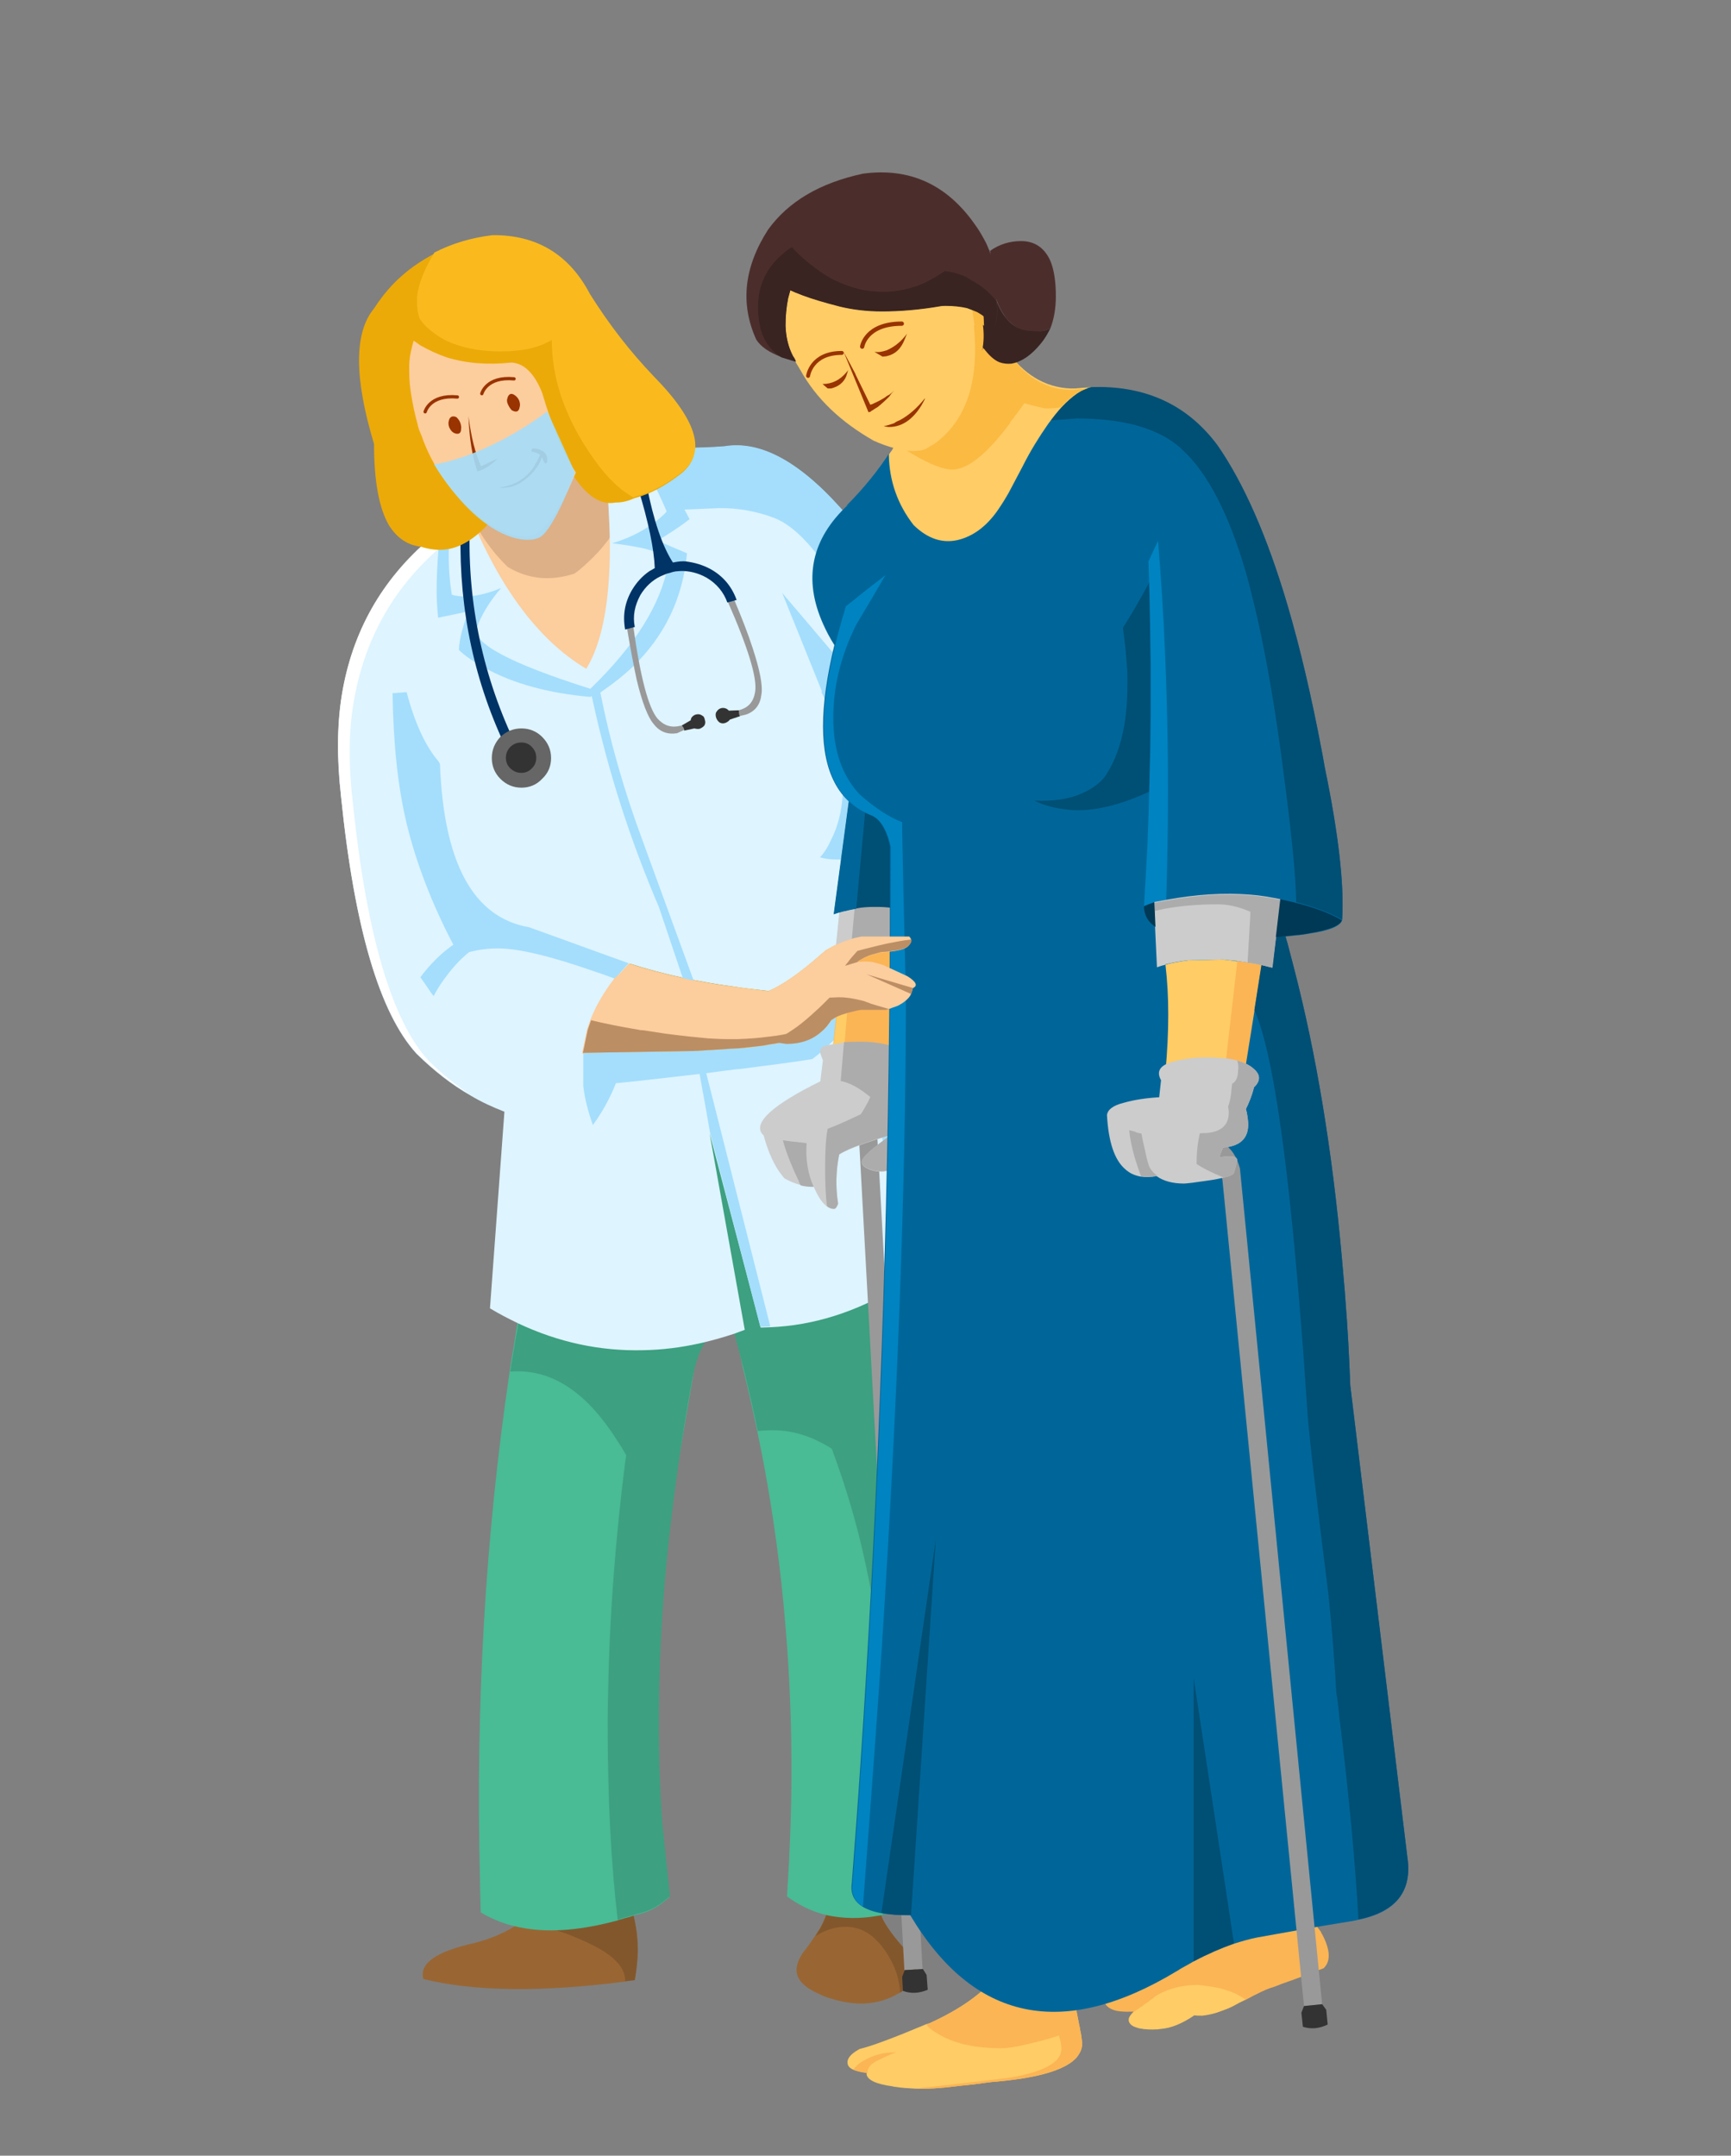 <?xml version="1.0" encoding="utf-8"?>
<!-- Generator: Adobe Illustrator 24.0.3, SVG Export Plug-In . SVG Version: 6.00 Build 0)  -->
<svg version="1.0" xmlns="http://www.w3.org/2000/svg" xmlns:xlink="http://www.w3.org/1999/xlink" x="0px" y="0px"
	 viewBox="0 0 467.4 582.1" style="enable-background:new 0 0 467.4 582.1;" xml:space="preserve">
<rect x="0" y="0" width="467.4" height="582.1" fill="#808080" stroke="none"/>
<style type="text/css">
	.st0{fill-rule:evenodd;clip-rule:evenodd;fill:#FCCD9D;}
	.st1{fill-rule:evenodd;clip-rule:evenodd;fill:#DDB087;}
	.st2{fill-rule:evenodd;clip-rule:evenodd;fill:#996633;}
	.st3{fill-rule:evenodd;clip-rule:evenodd;fill:#83572C;}
	.st4{fill-rule:evenodd;clip-rule:evenodd;fill:#49BB95;}
	.st5{fill-rule:evenodd;clip-rule:evenodd;fill:#3DA080;}
	.st6{fill-rule:evenodd;clip-rule:evenodd;fill:#DEF4FF;}
	.st7{fill-rule:evenodd;clip-rule:evenodd;fill:#FFCC66;}
	.st8{fill-rule:evenodd;clip-rule:evenodd;fill:#FBBA42;}
	.st9{fill-rule:evenodd;clip-rule:evenodd;fill:#A4DEFC;}
	.st10{fill-rule:evenodd;clip-rule:evenodd;fill:#FFFFFF;}
	.st11{fill-rule:evenodd;clip-rule:evenodd;fill:#999999;}
	.st12{fill-rule:evenodd;clip-rule:evenodd;fill:#333333;}
	.st13{fill-rule:evenodd;clip-rule:evenodd;fill:#003366;}
	.st14{fill-rule:evenodd;clip-rule:evenodd;fill:#666666;}
	.st15{fill-rule:evenodd;clip-rule:evenodd;fill:#ACACAC;}
	.st16{fill-rule:evenodd;clip-rule:evenodd;fill:#CCCCCC;}
	.st17{fill-rule:evenodd;clip-rule:evenodd;fill:#004F75;}
	.st18{fill-rule:evenodd;clip-rule:evenodd;fill:#006699;}
	.st19{fill-rule:evenodd;clip-rule:evenodd;fill:#FBB555;}
	.st20{fill-rule:evenodd;clip-rule:evenodd;fill:#0083C1;}
	.st21{fill-rule:evenodd;clip-rule:evenodd;fill:#003955;}
	.st22{fill-rule:evenodd;clip-rule:evenodd;fill:#BC8E64;}
	.st23{fill-rule:evenodd;clip-rule:evenodd;fill:#4B2E2C;}
	.st24{fill-rule:evenodd;clip-rule:evenodd;fill:#392422;}
	.st25{fill-rule:evenodd;clip-rule:evenodd;fill:#993300;}
	
		.st26{fill-rule:evenodd;clip-rule:evenodd;fill:none;stroke:#993300;stroke-width:1.153;stroke-linecap:round;stroke-linejoin:round;stroke-miterlimit:10;}
	
		.st27{fill-rule:evenodd;clip-rule:evenodd;fill:none;stroke:#993300;stroke-width:1.059;stroke-linecap:round;stroke-linejoin:round;stroke-miterlimit:10;}
	.st28{fill-rule:evenodd;clip-rule:evenodd;fill:#ECAA08;}
	.st29{fill-rule:evenodd;clip-rule:evenodd;fill:#FABA1D;}
	
		.st30{fill-rule:evenodd;clip-rule:evenodd;fill:none;stroke:#993300;stroke-width:0.894;stroke-linecap:round;stroke-linejoin:round;stroke-miterlimit:10;}
	.st31{opacity:0.9;fill-rule:evenodd;clip-rule:evenodd;fill:#A4DEFC;}
</style>
<g id="Layer_4">
</g>
<g id="Layer_3">
	<g>
		<path class="st0" d="M128,125.2l25.6-12c4,3.6,8.1,5.4,12.4,5.4c1,7.6,1.6,14.8,2,21.4c0.4,7.5,0.4,14.4,0.1,20.5
			c-0.7,13.2-3,23-7,29.6c-15.4-9.2-27.9-26.4-37.7-51.7c0.7-0.8,1.3-1.8,1.8-3C126.4,132.7,127.3,129.3,128,125.2z"/>
		<g>
			<path class="st1" d="M137.1,153.1c-0.2-0.2-0.4-0.4-0.7-0.7c-4.5-4.5-8.3-10.3-11.2-17.4c1.1-2.5,2-5.8,2.8-10l25.6-12
				c4,3.6,8.1,5.4,12.4,5.4c1,7.6,1.6,14.8,2,21.4c-2.3,4.4-5.3,8.4-9.1,11.9c-1.3,1.2-2.5,2.3-3.8,3.2
				C148.6,157,142.6,156.4,137.1,153.1z"/>
		</g>
	</g>
	<g>
		<path class="st2" d="M238,517.4c0.5,1.3,1.3,2.6,2.3,4c1.2,1.7,2.7,3.5,4.5,5.5c3.5,3.7,3.4,7-0.1,10c-0.5,0.4-1.1,0.8-1.7,1.2
			c-0.1,0.1-0.3,0.2-0.4,0.2c-5.6,3.3-12.1,3.6-19.7,0.9c-0.6-0.2-1.1-0.5-1.6-0.7c-3.9-1.7-6-3.7-6.2-6.2c-0.1-1.5,0.5-3.2,1.7-5
			c1.3-1.6,2.4-3.2,3.4-4.7c0.4-0.7,0.8-1.3,1.2-1.9c1.1-2,1.8-3.7,2.1-5.3c4.2,1,8.8,1.1,13.8,0.1
			C237.5,516.2,237.8,516.8,238,517.4z"/>
	</g>
	<g>
		<path class="st3" d="M237.1,524.4c-0.1-0.1-0.2-0.2-0.3-0.3c-2.5-2.6-5.3-3.8-8.5-3.8c-2.5,0-4.9,0.7-7.2,2
			c-0.3,0.2-0.6,0.4-0.9,0.5c0.4-0.7,0.8-1.3,1.2-1.9c1.1-2,1.8-3.7,2.1-5.3c4.2,1,8.8,1.1,13.8,0.1c0.2,0.6,0.4,1.2,0.7,1.7
			c0.5,1.3,1.3,2.6,2.3,4c1.2,1.7,2.7,3.5,4.5,5.5c3.5,3.7,3.4,7-0.1,10c-0.5,0.4-1.1,0.8-1.7,1.2c0-0.5,0-1-0.1-1.5
			c-0.4-3.5-1.8-6.8-4-10C238.3,525.8,237.7,525,237.1,524.4z"/>
	</g>
	<g>
		<g>
			<path class="st2" d="M128,524.7c4.7-1.2,8.9-3,12.6-5.6c1.4-1,2.7-2.1,3.9-3.3c6.9,2,15.3,2.3,25.1,0.9c0.4,0,0.9-0.1,1.3-0.1
				c0.9,3.5,1.4,7.2,1.3,10.9c-0.1,2.4-0.4,4.8-0.8,7.2c-0.9,0.1-1.8,0.2-2.7,0.4c-22.5,2.9-40.6,2.7-54.4-0.7
				C113.2,530.2,117.7,527,128,524.7z"/>
		</g>
		<g>
			<path class="st3" d="M168.8,535c0.1-3.6-3-7-9.5-10.1c-6.4-3.1-12.7-5.1-18.7-5.8c1.4-1,2.7-2.1,3.9-3.3c6.9,2,15.3,2.3,25.1,0.9
				c0.4,0,0.9-0.1,1.3-0.1c0.9,3.5,1.4,7.2,1.3,10.9c-0.1,2.4-0.4,4.8-0.8,7.2C170.6,534.8,169.7,534.9,168.8,535z"/>
		</g>
	</g>
	<g>
		<path class="st4" d="M198.4,360.2c-4.9-1.1-7.7-1.2-8.3-0.3c-0.6,0.9-1.2,2.3-1.7,4.3l-7,40.9c0,0.2,0,0.4-0.1,0.6
			c0,0.2,0,0.4-0.1,0.7c-0.1,1.1-0.2,2.2-0.4,3.3c-1.5,14.2-2.4,28.4-2.8,42.6c-0.4,13.7-0.2,27,0.7,39.9l2.1,20.1
			c-0.4,0.3-0.9,0.7-1.3,1c-2.1,1.8-4.6,3.1-7.5,3.7l-1.9,0.6c-0.2,0.1-0.5,0.1-0.7,0.2c-0.3,0.1-0.6,0.1-0.8,0.2l-0.6,0.2
			c-0.4,0.1-0.9,0.2-1.3,0.4c-9.6,2.6-17.9,3.3-25,2.1c-1.8-0.3-3.5-0.7-5.1-1.2c-2.4-0.8-4.7-1.8-6.8-3.1l-0.2-7.6
			c0-0.3,0-0.7,0-1.1c-1.2-47,1.4-92.7,8-137.2c0.3-2.3,0.7-4.6,1.1-6.8l0.5-3.2c0.1-0.9,0.3-1.7,0.4-2.5l6.4-40.7l86.3-22.5
			l9.7,52.8l0,0l0.3,1.6c0,0.1,0,0.2,0,0.3c3,18.6,5,37.3,6.2,55.9c0.3,4.3,0.5,8.6,0.7,12.9c0,0.4,0,0.8,0,1.3
			c1,27.3-0.1,54.5-3.1,81.8c-0.5,4.7-1.1,9.4-1.7,14.1c-2,0.7-4,1.2-5.9,1.6c-0.1,0-0.2,0-0.3,0c-0.3,0.1-0.7,0.2-1,0.2
			c-4.9,0.9-9.5,0.8-13.8-0.1c-3.9-0.9-7.5-2.6-10.9-5.1l0.6-10.1c0-0.2,0-0.4,0-0.6c1.3-25.2,0.5-50.1-2.2-74.7
			c-1.5-13.4-3.6-26.8-6.4-40.1c-1.2-5.8-2.5-11.5-3.9-17.2C200,366.3,199.2,363.2,198.4,360.2z"/>
	</g>
	<g>
		<path class="st5" d="M242.2,347.6c0.1,0.6,0.2,1.3,0.3,1.9c3.7,23,5.9,45.9,6.8,68.8c0,0.4,0,0.8,0,1.3c1,27.3-0.1,54.5-3.1,81.8
			c-0.5,4.7-1.1,9.4-1.7,14.1c-2,0.7-4,1.2-5.9,1.6c-0.1,0-0.2,0-0.3,0c1.5-9,2.2-17,2.2-23.9c0-27.8-2.5-52.5-7.5-74.1
			c-2.1-9.2-4.9-18.5-8.4-27.9c-5.2-3.3-10.5-5-15.9-5c-1.5,0-2.8,0.1-4.1,0.2c-1.2-5.8-2.5-11.5-3.9-17.2c-0.8-3.1-1.6-6.2-2.4-9.2
			c-5.6-2.4-9.4,1.8-11.4,12.6c-2,10.8-3.9,23.2-5.6,37.2c-1.7,14-2.8,28.1-3.2,42.3c-0.4,13.7-0.2,27,0.7,39.9l2.1,20.1
			c-0.4,0.3-0.9,0.7-1.3,1c-2.1,1.8-4.6,3.1-7.5,3.7l-1.9,0.6c-0.2,0.1-0.5,0.1-0.7,0.2c-0.3,0.1-0.6,0.1-0.8,0.2l-0.6,0.2
			c-0.4,0.1-0.9,0.2-1.3,0.4c-1.8-15-2.7-32.5-2.7-52.3c0-4.4,0.1-8.9,0.2-13.4c0.5-18.7,2-38,4.5-57.8c0.1-0.6,0.2-1.3,0.3-1.9
			c-0.7-1.3-1.5-2.6-2.3-3.8c-7.9-12.6-16.9-18.9-26.9-18.9c-0.7,0-1.4,0-2.1,0.1c0.3-2.3,0.7-4.6,1.1-6.8c0.2-1.5,0.5-3.1,0.8-4.6
			l0.1-0.4c0.1-0.5,0.1-1,0.2-1.5l6.3-39.9l86.3-22.5L242.2,347.6L242.2,347.6z"/>
	</g>
	<g>
		<path class="st6" d="M159.7,275.6c-0.3,0.8-0.6,1.7-0.9,2.6l-1.3,6.2l30.2-0.5c1.7-0.1,3.5-0.2,5.2-0.3h0c1.5-0.1,3-0.2,4.5-0.3
			c0.6,0,1.2-0.1,1.8-0.1h0.1c0.1,0,0.2,0,0.3,0c2.6-0.2,5-0.5,7.1-0.8c0.5-0.1,1.1-0.2,1.6-0.3c0.2,0,0.5-0.1,0.7-0.1
			c1-0.2,2-0.3,2.9-0.5c4.2-0.9,7.2-2,9-3.3c0.1-0.1,0.2-0.1,0.3-0.2c0.1-0.1,0.2-0.2,0.4-0.3c0.5-0.4,1.1-0.8,1.6-1.1
			c0.9-0.7,1.8-1.2,2.5-1.7c0.6-0.4,1.6-0.8,3-1.2c0.3-0.1,0.7-0.2,1-0.3c0.6-0.2,1.3-0.3,2.1-0.5c0.4-0.1,0.7-0.1,1.1-0.2h6.8
			c0.1,0,0.1,0,0.2-0.1c0.5-0.1,0.9-0.3,1.4-0.4l12.3,67.5c-3.1,2.4-6.2,4.6-9.3,6.6c-0.6,0.4-1.3,0.8-1.9,1.2
			c-11.2,6.8-22.7,10.4-34.3,10.9c-0.9,0-1.8,0.1-2.7,0.1L191.6,306l9.5,53.1c-0.9,0.3-1.8,0.7-2.7,1c-3.3,1.1-6.5,2-9.7,2.7
			c-5,1.1-10,1.7-14.9,1.8c-11.7,0.3-23-2.1-34-7.3c-2.5-1.2-5-2.5-7.5-4l3.9-53.1c-3.1-1.2-6.2-2.6-9.2-4.4
			c-5.1-2.9-9.9-6.7-14.5-11.2c-10-10.9-16.8-34-20.4-69.3C91,205,91,195.8,92.3,187.8c2.8-17.1,10.8-31.1,23.8-42.2
			c1.1-1,2.1-1.9,3-2.9c1-1,1.9-1.9,2.8-2.9c1.3-1.4,2.5-2.9,3.6-4.3c8.5,22.1,19.4,37.1,32.8,45.1c3.5-5.7,5.6-14.3,6.2-25.8
			c0.3-5.3,0.2-11.3-0.2-17.9c-0.3-5.7-0.9-11.9-1.7-18.6c2.3,0.5,4.6,1,6.9,1.4c1.4,0.2,2.9,0.4,4.3,0.6c7.1,0.8,14.3,0.9,21.8,0.3
			c10.2-1.7,21.3,4.7,33.5,19.1v14.6l10.1,98.5h-6.4c-0.5,0.1-0.9,0.2-1.4,0.3c-0.6,0.2-1.2,0.3-1.8,0.5c-2.3,0.8-4.4,1.8-6.5,3
			c-0.1,0.1-0.2,0.2-0.4,0.3c-0.5,0.4-1,0.8-1.4,1.2c-1.5,1.3-2.9,2.5-4.2,3.5c-3.7,2.9-6.9,4.9-9.5,6c-3.7-0.4-7.4-0.8-10.9-1.4
			c-0.3,0-0.5-0.1-0.8-0.1c-2.8-0.4-5.6-0.9-8.3-1.4c-1-0.2-1.9-0.4-2.9-0.6c-5.1-1.1-10-2.4-14.7-3.9v0c-1.3,1.4-2.5,2.7-3.6,4.1
			C163.4,268,161.2,271.8,159.7,275.6z M169.8,260.2c0,0,0,0.1,0,0.1V260.2L169.8,260.2z"/>
		<path class="st7" d="M246.1,253.8c-1.1,0.2-2.3,0.3-3.5,0.5c-0.3,0.1-0.6,0.1-1,0.2c-0.7,0.1-1.4,0.3-2.1,0.4
			c-0.3,0.1-0.6,0.1-0.9,0.2c-1,0.2-2,0.5-2.9,0.7c-0.9,0.2-1.7,0.4-2.4,0.6c-0.5,0.1-1,0.3-1.5,0.4c-0.1,0-0.2,0.1-0.3,0.1
			c-1,1.1-1.9,2.1-2.6,3.1c-0.2,0.3-0.5,0.6-0.7,0.9l3.3-1c0.2,0,0.5-0.1,0.8-0.1c1.1-0.1,2.2-0.1,3.3,0.1c0.3,0.1,0.6,0.1,0.9,0.2
			c0.7,0.2,1.3,0.4,2,0.6l8,3.5c0.4,2.3,0,4.1-1.3,5.6c-0.5,0.5-1.1,1-1.8,1.4c-0.1,0-0.1,0.1-0.2,0.1c-0.4,0.3-0.9,0.5-1.5,0.7
			c-0.2,0.1-0.4,0.1-0.6,0.2c-0.4,0.1-0.9,0.3-1.4,0.4c-0.1,0-0.1,0.1-0.2,0.1h-6.8c-0.4,0.1-0.8,0.1-1.1,0.2c0.9-0.5,1.9-1,2.8-1.5
			c0.1,0,0.1-0.1,0.2-0.1c0.2-0.1,0.5-0.3,0.7-0.4c-0.4-0.1-0.7-0.2-1.1-0.3c-0.3-0.1-0.6-0.2-0.8-0.3c-1.7-0.5-3.3-0.8-4.8-0.9
			c-0.7-0.1-1.4-0.1-2-0.1c-0.8,0-1.6,0-2.4,0.1c-1.4,1.5-2.9,2.9-4.4,4.2c-0.1,0.1-0.1,0.1-0.2,0.2c-1.9,1.8-3.7,3.2-5.4,4.3
			c-0.6,0.4-1.1,0.7-1.7,1.1c-0.3,0.1-0.7,0.1-1,0.2c-1.1,0.2-2.3,0.3-3.4,0.5c0,0-0.1,0-0.1,0c-2.8,0.3-5.6,0.6-8.6,0.7
			c-0.1,0-0.2,0-0.3,0c-0.2,0-0.4,0-0.5,0c-0.6,0-1.1,0-1.7,0c-0.2,0-0.3,0-0.5,0c-1.5,0-3.2-0.1-5-0.2c-3.3-0.2-7.2-0.7-11.7-1.3
			c-1.9-0.3-3.8-0.5-5.9-0.9c-0.3,0-0.6-0.1-1-0.1c-5.4-0.9-9.8-1.7-13-2.6c1.5-3.8,3.7-7.6,6.5-11.2c1.1-1.4,2.3-2.8,3.6-4.1v0
			c4.7,1.5,9.6,2.8,14.7,3.9c1,0.2,1.9,0.4,2.9,0.6c2.7,0.5,5.4,1,8.3,1.4c0.3,0,0.5,0.1,0.8,0.1c3.6,0.5,7.2,1,10.9,1.4
			c2.6-1.1,5.8-3.1,9.5-6c1.3-1,2.8-2.2,4.2-3.5c0.5-0.4,1-0.8,1.4-1.2c0.1-0.1,0.2-0.2,0.4-0.3c2.1-1.3,4.3-2.3,6.5-3
			c0.6-0.2,1.2-0.4,1.8-0.5c0.5-0.1,0.9-0.2,1.4-0.3h6.4h6.4C245.9,253.1,246.1,253.4,246.1,253.8z"/>
		<path class="st8" d="M231.6,259.9l-3.3,1c0.2-0.3,0.4-0.6,0.7-0.9c0.7-1,1.6-2,2.6-3.1c0.1,0,0.2-0.1,0.3-0.1
			c0.5-0.1,1-0.3,1.5-0.4c0.8-0.2,1.6-0.4,2.4-0.6c0.9-0.2,1.9-0.5,2.9-0.7c0.3-0.1,0.6-0.1,0.9-0.2c0.7-0.1,1.4-0.3,2.1-0.4
			c0.3-0.1,0.7-0.1,1-0.2c1.2-0.2,2.4-0.4,3.5-0.5c0.1,0.6-0.2,1.1-0.8,1.7c-0.6,0.6-1.8,1-3.5,1.3c-0.7,0.1-1.5,0.2-2.4,0.3
			c-0.5,0-1,0.1-1.5,0.1c-0.8,0.2-1.5,0.4-2.2,0.6c-0.1,0-0.3,0.1-0.4,0.1c-1.2,0.4-2.2,0.9-3,1.4
			C232,259.6,231.8,259.7,231.6,259.9z M231.6,273c-0.8,0.2-1.4,0.3-2.1,0.5c-0.4,0.1-0.7,0.2-1,0.3c-1.4,0.4-2.3,0.8-3,1.2
			c-0.7,0.4-1.5,1-2.5,1.7c-0.5,0.3-1,0.7-1.6,1.1c-0.1,0.1-0.2,0.2-0.4,0.3c-0.1,0.1-0.2,0.1-0.3,0.2c-1.8,1.2-4.8,2.3-9,3.3
			c-0.9,0.2-1.8,0.4-2.9,0.5c-0.2,0-0.5,0.1-0.7,0.1c-0.5,0.1-1,0.2-1.6,0.3c-2.1,0.3-4.5,0.5-7.1,0.8c-0.1,0-0.2,0-0.3,0h-0.1
			c-0.6,0-1.2,0.1-1.8,0.1c-1.4,0.1-2.9,0.2-4.5,0.3h0c-1.7,0.1-3.5,0.2-5.2,0.3l-30.2,0.5l1.3-6.2c0.3-0.9,0.6-1.7,0.9-2.6
			c3.3,0.8,7.6,1.7,13,2.6c0.3,0.1,0.7,0.1,1,0.1c2.1,0.3,4,0.6,5.9,0.9c4.5,0.6,8.4,1,11.7,1.3c1.9,0.1,3.6,0.2,5,0.2
			c0.2,0,0.3,0,0.5,0c0.6,0,1.1,0,1.7,0c0.2,0,0.4,0,0.5,0c0.1,0,0.2,0,0.3,0c3-0.1,5.8-0.3,8.6-0.7c0.1,0,0.1,0,0.1,0
			c1.1-0.1,2.3-0.3,3.4-0.5c0.3-0.1,0.6-0.1,1-0.2c0.5-0.3,1.1-0.7,1.7-1.1c1.7-1.1,3.5-2.6,5.4-4.3c0.1-0.1,0.1-0.1,0.2-0.2
			c1.5-1.3,3-2.8,4.4-4.2c0.7,0,1.5-0.1,2.4-0.1c0.7,0,1.3,0,2,0.1c1.5,0.1,3.1,0.5,4.8,0.9c0.3,0.1,0.6,0.2,0.8,0.3
			c0.4,0.1,0.7,0.2,1.1,0.3c-0.2,0.1-0.5,0.3-0.7,0.4c-0.1,0-0.1,0.1-0.2,0.1C233.4,272.1,232.5,272.6,231.6,273z"/>
		<g>
			<path class="st9" d="M229,154.2l10.1,98.5h-6.4c-0.5,0.1-0.9,0.2-1.4,0.3c-0.5-3.5-0.9-6.7-1.2-9.7c-0.5-4.3-0.8-8-0.9-11.3
				c-1,0.1-2.1,0.1-3.2,0.1c-1.8,0-3.3-0.2-4.6-0.6c1.1-1.1,2.1-2.7,3.1-4.9c2.1-4.2,3.1-9,3.1-14.2c0-8.2-1.2-15.3-3.7-21.3
				c-0.2-0.5-0.5-1-0.7-1.4c-0.5-1-1-1.9-1.4-2.8c0-0.1,0.1-0.2,0.1-0.3l-10.7-26.5l13.5,15.9c4.8-6.5,4.6-13.6-0.7-21.6
				c-5.3-7.9-10.3-12.8-15.1-14.6c-4.8-1.8-9.6-2.6-14.5-2.6c-4.1,0.2-7.3,0.3-9.6,0.4c0.5,0.8,0.9,1.7,1.4,2.6
				c-1.8,1.4-4,2.9-6.7,4.6c-0.7,0.4-1.3,0.8-2,1.2c1.8,0.8,4.5,1.9,8,3.4c-1.1,12.1-6,22.3-14.7,30.7c-2.1,2-4.7,4.1-7.7,6.2
				c-0.3,0.2-0.7,0.5-1,0.7c2.6,13.2,6.4,26.5,11.3,39.7l13.9,38.1c-1-0.2-1.9-0.4-2.9-0.6l-6.5-19.3c-7.8-18.2-13.8-36.9-18-56.4
				c-0.1-0.6-0.3-0.7-0.4-0.3c-11.4-1-20.9-3.6-28.5-7.8c-3.3-1.8-5.6-3.4-7.1-4.9c0.1-1.7,0.4-3.7,1.1-6c0.5-1.7,1-3.2,1.6-4.5
				c-1.4,0.4-3,0.7-4.9,1.1c-1.4,0.3-2.5,0.5-3.4,0.7c-0.2-2.2-0.4-4.5-0.4-7c0-4.1,0.2-7.8,0.5-11.4c0.2-2,0.4-3.9,0.7-5.7
				c1-1,1.9-1.9,2.8-2.9c-0.3,2-0.5,4-0.6,5.9c-0.3,5.2-0.1,10.1,0.7,14.9c3.4,1,7.9,0.4,13.3-1.8c-3.1,3.6-5.3,7.2-6.6,10.8
				c-1.3,4,8.9,9.5,30.7,16.4c12.1-11.7,19.1-22.9,21-33.6c0.5-1.7-1.7-3.1-6.5-4.3c-2.3-0.5-5.2-1-8.6-1.4
				c5.7-1.7,10.5-4.4,14.3-8.1c0.1-0.2,0.3-0.3,0.4-0.5c-2.8-6.8-6.3-13-10.5-18.5c1.4,0.2,2.9,0.4,4.3,0.6
				c7.1,0.8,14.3,0.9,21.8,0.3c10.2-1.7,21.3,4.7,33.5,19.1V154.2z M106,187.2c1.2-0.1,2.5-0.2,3.8-0.3c2.2,8.4,5.1,14.6,8.6,18.7
				l0.4,0.7c1,26.8,9,41.5,24.1,44.1l26.8,9.7h0c0,0,0,0.1,0,0.1c-1.3,1.4-2.5,2.7-3.6,4.1c-1.7-0.6-3.4-1.3-5.1-1.8
				c-11.9-4.2-20.8-6.4-26.6-6.4c-2.4,0-5,0.3-7.7,1c-1.7,1.3-3.5,3.1-5.4,5.5c-1.9,2.4-3.3,4.5-4.2,6.4c-0.5-0.6-1-1.3-1.5-2.1
				c-0.8-1.2-1.5-2.2-2.1-3c2.6-3.5,5.5-6.4,8.9-8.8c-5.8-11.1-10-22-12.6-32.7C107.4,212.4,106.2,200.7,106,187.2z M157.4,284.3
				l30.2-0.5c1.7-0.1,3.5-0.2,5.2-0.3h0c1.5-0.1,3-0.2,4.5-0.3c0.6,0,1.2-0.1,1.8-0.1h0.1c0.1,0,0.2,0,0.3,0c2.6-0.2,5-0.5,7.1-0.8
				c0.5-0.1,1.1-0.2,1.6-0.3c0.2,0,0.5-0.1,0.7-0.1c1-0.2,2-0.3,2.9-0.5c4.2-0.9,7.2-2,9-3.3c0.1-0.1,0.2-0.1,0.3-0.2
				c0.1-0.1,0.2-0.2,0.4-0.3c0.5-0.4,1.1-0.8,1.6-1.1c0.9-0.7,1.8-1.2,2.5-1.7c0.6-0.4,1.6-0.8,3-1.2c0.3-0.1,0.7-0.2,1-0.3
				c0.6-0.2,1.3-0.3,2.1-0.5c0.4-0.1,0.7-0.1,1.1-0.2h6.8c0.1,0,0.1,0,0.2-0.1c0.5-0.1,0.9-0.3,1.4-0.4l12.3,67.5
				c-3.1,2.4-6.2,4.6-9.3,6.6c-0.2-1.5-0.4-3.2-0.6-5c-1.3-10.9-2.7-20.3-4.3-28.2c-1-5.5-2.1-10.6-3.2-15.4
				c-1.2-5.3-2.4-10.2-3.7-14.7c-0.8-2.6-1.5-4.7-1.9-6.2c-0.9,0-2.8,1.5-5.6,4.4c-2,2-3.8,3.6-5.6,4.9c-3.7,0.6-8.8,1.3-15.1,2.1
				c-1.5,0.2-3.1,0.4-4.7,0.6c-0.1,0-0.2,0-0.3,0c-2.6,0.3-5.5,0.7-8.5,1.1l17.3,68.4c-0.9,0-1.8,0.1-2.7,0.1l-13.6-52.6l-0.9-5.1
				v-0.1l-1.9-10.5c-10.5,1.2-18,2.1-22.6,2.5c-1.5,3.9-3.6,7.7-6.2,11.3c-1.3-3.6-2.2-7.1-2.6-10.5V284.3z"/>
		</g>
		<g>
			<path class="st10" d="M118.4,148.2c-12.5,11-20.1,24.8-22.9,41.4c-1.4,8-1.4,17.2-0.2,27.5c3.7,35.3,10.5,58.5,20.4,69.3
				c3.6,3.6,7.4,6.6,11.3,9.2c-5.1-2.9-9.9-6.7-14.5-11.2c-10-10.9-16.8-34-20.4-69.3c-1.2-10.3-1.1-19.5,0.2-27.5
				c2.8-17.1,10.8-31.1,23.8-42.2c1.1-1,2.1-1.9,3-2.9C118.8,144.4,118.6,146.3,118.4,148.2z"/>
		</g>
	</g>
	<g>
		<g>
			<g>
				<path class="st11" d="M203.2,174.9c2,6.1,2.8,10.3,2.4,12.6c-0.3,2.7-1.6,4.5-4,5.4c-0.4,0.1-0.8,0.2-1.2,0.3
					c-0.3,0.1-0.6,0.1-0.9,0.2c-0.1,0-0.2,0-0.4,0.1c-0.2-0.5-0.3-1-0.2-1.5c0,0,0.1-0.1,0.1-0.1c0.3,0,0.6-0.1,0.8-0.2
					c2.4-0.7,3.7-2.3,4.1-4.9c0.6-3.7-1.9-11.9-7.5-24.6l1.7-0.6C200.3,166.8,202,171.2,203.2,174.9z"/>
			</g>
			<g>
				<path class="st11" d="M169.3,169.6l1.7-0.4c1.9,13.7,4.1,21.9,6.5,24.8c1.7,1.9,3.7,2.6,6.1,2c0.3,0,0.6-0.1,0.8-0.2
					c0,0,0.1,0,0.1,0c0.3,0.3,0.5,0.7,0.6,1.1c0,0-0.1,0.1-0.1,0.1c-1.1,0.5-1.8,0.8-2.2,1c-2.6,0.4-4.7-0.4-6.3-2.5
					c-1.5-1.7-3.1-5.7-4.6-12C171.1,179.7,170.2,175.1,169.3,169.6z"/>
			</g>
			<g>
				<path class="st12" d="M190.3,194.3c0.2,0.6,0.2,1.1-0.1,1.6c-0.3,0.4-0.8,0.7-1.3,0.9c-0.5,0.1-1,0-1.4-0.1l-2.8,0.6
					c0,0,0-0.1,0.1-0.1c-0.1-0.5-0.3-0.9-0.7-1.3l2.4-1.4c0-0.2,0.1-0.4,0.2-0.7c0.4-0.5,0.8-0.8,1.4-0.9c0.6-0.1,1.1,0,1.6,0.4
					C190,193.4,190.2,193.8,190.3,194.3z"/>
			</g>
			<g>
				<path class="st12" d="M194.5,191.3c0.5-0.2,1.1-0.2,1.7,0.1c0.2,0.1,0.4,0.3,0.6,0.5l2.7-0.1c0,0.5,0,1,0.2,1.5
					c0,0,0.1,0,0.1,0.1l-2.7,0.9c-0.3,0.4-0.7,0.7-1.2,0.9c-0.5,0.2-1.1,0.2-1.6-0.1c-0.4-0.3-0.7-0.7-0.9-1.2
					c-0.2-0.5-0.2-1-0.1-1.4C193.6,191.9,194,191.5,194.5,191.3z"/>
			</g>
		</g>
		<g>
			<path class="st13" d="M127,138.5c-1.2,20.9,2.4,40.8,10.9,59.7l-2.4,1.3c-8.4-18.6-12-38.4-11-59.4L127,138.5z"/>
		</g>
		<g>
			<path class="st14" d="M148.8,204.7c0,2.2-0.8,4.1-2.4,5.6c-1.5,1.6-3.4,2.4-5.6,2.4c-2.2,0-4.1-0.8-5.7-2.4
				c-1.5-1.5-2.3-3.4-2.3-5.6c0-2.2,0.8-4.1,2.3-5.7c1.6-1.5,3.5-2.3,5.7-2.3c2.2,0,4.1,0.8,5.6,2.3
				C148,200.6,148.8,202.5,148.8,204.7z"/>
		</g>
		<g>
			<path class="st12" d="M144.8,204.6c0,1.2-0.4,2.1-1.2,2.9c-0.8,0.8-1.7,1.2-2.8,1.2c-1.2,0-2.1-0.4-3-1.2
				c-0.8-0.8-1.2-1.7-1.2-2.9c0-1.1,0.4-2.1,1.2-2.9c0.8-0.8,1.8-1.2,3-1.2c1.1,0,2.1,0.4,2.8,1.2
				C144.4,202.5,144.8,203.5,144.8,204.6z"/>
		</g>
		<g>
			<path class="st13" d="M191.9,153.7c3.4,1.9,5.7,4.7,7,8.3l-2.5,0.7c-1-2.8-2.9-5.1-5.6-6.7c-2.3-1.3-4.8-1.9-7.2-1.8
				c-0.4,0-0.8,0.1-1.2,0.1c-0.5,0.1-1,0.2-1.5,0.4c-0.5,0.1-0.9,0.2-1.3,0.4c-0.4,0.2-0.8,0.3-1.2,0.5c-2.3,1.1-4.1,2.8-5.5,5.1
				c-1.5,2.8-2.1,5.6-1.5,8.6l-2.6,0.7c-0.7-3.8-0.1-7.3,1.8-10.6c1.3-2.2,2.9-3.9,4.8-5.2c0.4-0.2,0.9-0.5,1.4-0.8
				c-0.2-5.2-1.7-12.4-4.5-21.6c0.9-0.7,1.7-0.9,2.3-0.8c1.9,9.7,4.3,16.6,7.1,20.9c1.4-0.3,2.6-0.4,3.5-0.3
				C187.5,151.9,189.7,152.5,191.9,153.7z"/>
		</g>
	</g>
</g>
<g id="Layer_6">
	<g>
		<path class="st11" d="M249.1,531.7l-4.9,0.3L232,308.4c-0.3-3.6-2.1-5.3-5.4-5.3l-9.7,0.6l-1-5.4l13.3-0.7c3.9,0,6.4,2.6,7.6,7.7
			L249.1,531.7z"/>
		<path class="st12" d="M244.3,532l4.9-0.3l1,1.6l0.3,4c-2.3,1-4.6,1.1-6.7,0.3l-0.2-3.8L244.3,532z"/>
	</g>
	<g>
		<g>
			<path class="st15" d="M238.7,257c-0.8-0.1-1.7-0.2-2.5-0.2c-2.1-0.2-4.2-0.1-6.4,0.2c-0.8,0-1.6,0.1-2.5,0.3
				c-0.5,0.1-1,0.2-1.7,0.3l1.2-11.8c1.3-0.3,2.6-0.6,4-0.8c1.6-0.3,3.3-0.4,5.1-0.4c1.2,0,2.3,0,3.5,0.1c2.8,0.1,5.7,0.6,8.8,1.4
				l-1.7,13.4c-2.2-1.2-4.7-1.9-7.3-2.3C238.9,257,238.8,257,238.7,257z"/>
			<g>
				<path class="st16" d="M230.8,244.9l-1.1,12c-0.8,0-1.6,0.1-2.5,0.3c-0.5,0.1-1,0.2-1.7,0.3l1.2-11.8
					C228.1,245.4,229.5,245.1,230.8,244.9z"/>
			</g>
		</g>
		<g>
			<path class="st17" d="M234.6,209.5l12.9,2.3L250,247c-0.9-0.2-1.7-0.5-2.5-0.7c-2.8-0.7-5.6-1.1-8.2-1.3
				c-1.1-0.1-2.2-0.1-3.3-0.1c-1.6,0-3.2,0.1-4.7,0.4c-1.3,0.2-2.5,0.5-3.8,0.8c-0.8,0.2-1.5,0.4-2.3,0.7l5.1-38.2L234.6,209.5
				L234.6,209.5z"/>
		</g>
		<g>
			<path class="st18" d="M230.2,208.7l4.3,0.8l-3.3,35.9c-1.3,0.2-2.5,0.5-3.8,0.8c-0.8,0.2-1.5,0.4-2.3,0.7L230.2,208.7z"/>
		</g>
		<g>
			<path class="st19" d="M238.6,255.9c0.1,0,0.2,0,0.4,0.1c2.5,0.4,4.8,1.1,6.9,2.2l-2.9,25.9c-0.3-0.2-0.6-0.4-1-0.6
				c-1.4-0.7-3.1-1.1-5.1-1.3c-1.4-0.2-2.8-0.4-4.3-0.4c-1.4,0-2.7,0.1-4,0.2h-0.1c-0.1,0-0.2,0-0.3,0c-0.1,0-0.2,0-0.3,0.1
				c-1.2,0.2-2.2,0.4-3,0.5l2.9-26.5c0.8-0.1,1.5-0.3,2.3-0.4c2.1-0.3,4.1-0.4,6-0.2C237.1,255.7,237.9,255.8,238.6,255.9z"/>
			<g>
				<path class="st7" d="M230.2,255.9l-2.2,26.4c-1.2,0.2-2.2,0.4-3,0.5l2.9-26.5C228.7,256.1,229.5,256,230.2,255.9z"/>
			</g>
		</g>
		<g>
			<path class="st16" d="M223.2,282.3c0.2,0,0.8-0.2,1.8-0.3c0.8-0.1,1.7-0.3,2.9-0.5c0.1,0,0.2,0,0.3,0c0.1,0,0.2,0,0.3,0h0.1
				c1.3-0.1,2.6-0.1,4-0.1c1.5,0,2.9,0.1,4.2,0.3c1.9,0.2,3.6,0.7,5.1,1.3c0.4,0.2,0.7,0.3,1,0.5c0.3,0.2,0.7,0.4,0.9,0.7
				c0.6,0.5,1,1.1,1.2,1.8c0,0.3,0.1,0.6,0.1,0.9l-1.6,1.6l-0.4,5.6c5.7,10.1,7.3,16.1,4.9,18c-2.5,1.9-4.6,3.1-6.4,3.6
				c-1.8,0.5-3,0.7-3.4,0.7c-1.6,0-3-0.3-4.1-0.9c-1-0.5-1.4-1.1-1.4-1.7c0-0.9,1.3-2.3,3.9-4.3c1.7-1.3,3-2.2,3.7-2.8
				c-1.4,0.3-3.7,1-6.9,2.1c-3.4,1.2-5.6,2.2-6.8,3c-0.9,4.4-1,8.9-0.3,13.3c-0.3,0.9-0.7,1.4-1.1,1.4c-0.6,0-1.3-0.2-1.9-0.7
				c-1.1-0.8-2.2-2.3-3.2-4.5c-0.1-0.3-0.3-0.6-0.4-0.9c-1.2,0-2.4-0.1-3.5-0.4c-1.5-0.4-3-1-4.4-1.8c-0.6-0.7-1.1-1.4-1.6-2.1
				c-1.7-2.6-3-5.8-4-9.5c-0.1-0.1-0.3-0.3-0.4-0.4c-2.4-3.1,2.9-7.9,15.7-14.2l0.7-5.7c-0.1-0.2-0.2-0.4-0.2-0.5
				c-0.6-1.4-0.7-2.2-0.3-2.7C222,282.7,222.6,282.4,223.2,282.3z"/>
		</g>
		<g>
			<path class="st15" d="M228.6,281.4c1.3-0.1,2.6-0.1,4-0.1c1.5,0,2.9,0.1,4.2,0.3c1.9,0.2,3.6,0.7,5.1,1.3c0.4,0.2,0.7,0.3,1,0.5
				c0.3,0.2,0.7,0.4,0.9,0.7c0.6,0.5,1,1.1,1.2,1.8c0,0.3,0.1,0.6,0.1,0.9l-1.6,1.6l-0.4,5.6c5.7,10.1,7.3,16.1,4.9,18
				c-2.5,1.9-4.6,3.1-6.4,3.6c-1.8,0.5-3,0.7-3.4,0.7c-1.6,0-3-0.3-4.1-0.9c-1-0.5-1.4-1.1-1.4-1.7c0-0.9,1.3-2.3,3.9-4.3
				c1.7-1.3,3-2.2,3.7-2.8c-1.4,0.3-3.7,1-6.9,2.1c-3.4,1.2-5.6,2.2-6.8,3c-0.9,4.4-1,8.9-0.3,13.3c-0.3,0.9-0.7,1.4-1.1,1.4
				c-0.6,0-1.3-0.2-1.9-0.7c-0.4-3.2-0.5-6.6-0.5-10.3c0-4.8,0.2-8.3,0.7-10.6v0c1.7-0.6,4.7-1.9,8.9-3.9c0.3-0.4,0.6-0.9,0.9-1.4
				c0.7-1.2,1.3-2.3,1.7-3.3c-0.1-0.1-0.2-0.1-0.3-0.2c-2.7-2.2-5.2-3.6-7.7-4.1l0.9-10.5c0.1,0,0.2,0,0.3,0c0.1,0,0.2,0,0.3,0
				H228.6z M217.8,308.7c-0.3,4.3,0.3,8.2,1.9,11.8c-1.2,0-2.4-0.1-3.5-0.4c-0.2-0.4-0.4-0.7-0.5-1.1c-1.9-4-3.1-7.1-3.8-9.3
				c-0.2-0.7-0.4-1.3-0.5-1.8c0.4,0.1,0.8,0.1,1.3,0.2C214,308.3,215.8,308.4,217.8,308.7L217.8,308.7z"/>
		</g>
	</g>
</g>
<g id="Layer_2">
	<g>
		<g>
			<path class="st7" d="M250.9,546.4c0.1-0.1,0.3-0.1,0.4-0.2c8.1-3.7,14.1-8,18.2-13l19.8,2.8c0,0.2,0.1,0.3,0.1,0.5
				c0,0,0,0.1,0,0.1c0,0.1,0,0.1,0,0.2c0.1,0.6,0.2,1.3,0.4,1.9c0.8,3.9,1.3,6.6,1.6,8.1c0.1,0.5,0.2,0.8,0.2,1.1
				c0.3,1.2,0.4,2.1,0.5,2.9c0,0.4,0.1,0.7,0.1,1c0,0.9-0.2,1.8-0.7,2.6c-0.2,0.4-0.5,0.8-0.8,1.2c-2.7,3-8.9,5.1-18.7,6.2
				c-0.9,0.1-1.8,0.2-2.8,0.3c-0.1,0-0.2,0-0.4,0c-0.4,0-1.5,0.2-3.3,0.4c-0.2,0-0.4,0-0.6,0.1c-0.3,0-0.5,0.1-0.8,0.1
				c-0.2,0-0.4,0-0.7,0.1c-2.1,0.2-4.8,0.5-8.2,0.9c-0.4,0-0.8,0.1-1.2,0.1c-2.3,0.2-4.6,0.3-7,0.2c-1.8-0.1-3.6-0.2-5.5-0.5
				c-0.1,0-0.3,0-0.4-0.1c-4.5-0.6-6.8-1.7-7.1-3.2v-0.1c0-0.1,0-0.3,0-0.4c-1.7-0.2-2.9-0.5-3.8-0.9c-0.6-0.3-0.9-0.6-1.1-0.9
				c-0.8-1.5,0.2-3.1,3-4.6c3.3-0.8,9.2-3,18-6.7C250.5,546.5,250.7,546.4,250.9,546.4z"/>
		</g>
		<g>
			<path class="st19" d="M250.9,546.4c0.1-0.1,0.3-0.1,0.4-0.2c8.1-3.7,14.1-8,18.2-13l19.8,2.8c0,0.2,0.1,0.3,0.1,0.5
				c0,0,0,0.1,0,0.1c0,0.1,0,0.1,0,0.2c0.1,0.6,0.2,1.3,0.4,1.9c0.8,3.9,1.3,6.6,1.6,8.1c0.1,0.5,0.2,0.8,0.2,1.1
				c0.3,1.2,0.4,2.1,0.5,2.9c0,0.4,0.1,0.7,0.1,1c0,0.9-0.2,1.8-0.7,2.6c-0.2,0.4-0.5,0.8-0.8,1.2c-2.7,3-8.9,5.1-18.7,6.2
				c-0.9,0.1-1.8,0.2-2.8,0.3c-0.1,0-0.2,0-0.4,0c-0.4,0-1.5,0.2-3.3,0.4c-0.2,0-0.4,0-0.6,0.1c-0.3,0-0.5,0.1-0.8,0.1
				c-0.2,0-0.4,0-0.7,0.1c-2.1,0.2-4.8,0.5-8.2,0.9c-0.4,0-0.8,0.1-1.2,0.1c-2.3,0.2-4.6,0.3-7,0.2c2.3-0.3,4.4-0.5,6.4-0.7
				c1.5-0.2,3-0.3,4.3-0.5c2.3-0.3,4.4-0.5,6.2-0.7c0.9-0.1,1.7-0.2,2.4-0.3c4.4-0.5,6.8-0.8,7.2-0.9c8-1.5,12.3-3.7,13-6.8
				c0-0.3,0.1-0.5,0.1-0.8c0-0.9-0.2-2.1-0.7-3.7c-0.1,0.1-0.2,0.1-0.4,0.2c-2.7,0.9-5.5,1.6-8.5,2.3c-3,0.7-5.2,1-6.6,1
				c-6.6,0-12-1.1-16.1-3.3c-2.2-1.2-3.6-2.2-4.1-3.1C250.5,546.5,250.7,546.4,250.9,546.4z M236.8,556.5c-1.8,0.9-2.6,2-2.6,3.3
				c-1.7-0.2-2.9-0.5-3.8-0.9c0.6-0.9,1.6-1.8,2.9-2.5c2.4-1.4,5.1-2.2,8.2-2.2c0.2,0,0.3,0,0.5,0
				C240.5,554.7,238.8,555.5,236.8,556.5z"/>
		</g>
		<g>
			<path class="st19" d="M357,522.3c2.2,4.2,2.4,7.3,0.4,9.2c-1,0.4-1.9,0.7-2.8,1.1c-1.7,0.7-3.3,1.2-4.6,1.7
				c-0.8,0.3-1.5,0.6-2.2,0.8c-0.5,0.2-1,0.4-1.4,0.5c-2,0.8-3.1,1.2-3.3,1.2c-1.2,0.4-3.4,1.4-6.7,3.2c-0.1,0-0.2,0.1-0.3,0.1
				c-0.9,0.4-1.8,0.9-2.9,1.5c-1.1,0.6-2.2,1-3.3,1.4c-1.7,0.6-3.5,1-5.2,1.2c-0.2,0-0.4,0-0.6,0h0c-0.6,0-1.1,0-1.6-0.1
				c-3.2,2.2-6.3,3.5-9.2,3.7c-0.3,0-0.6,0.1-0.8,0.1c-0.1,0-0.1,0-0.2,0c-1.4,0.1-2.6,0-3.6-0.1c-0.7-0.1-1.3-0.2-1.8-0.4
				c-0.3-0.1-0.6-0.2-0.8-0.3c-1-0.5-1.4-1.2-1.3-2c0.1-0.5,0.5-1.1,1.3-1.9c-2.4,0.1-4.3,0-5.6-0.5c-1.8-0.7-2.6-1.9-2.4-3.6
				c0,0,0.1-0.1,0.1-0.1c1.2-1.1,2.5-2.2,3.8-3.3c2.3-1.9,4.8-3.6,7.5-5.4c1.7-1.1,3.4-2.1,5.1-3.2c1.4-0.8,2.9-1.6,4.5-2.4
				c7.3-3.8,15.4-7.1,24.6-10c2.2-0.7,4.4-1.4,6.7-2c0.1,0.6,2.2,3.6,6.3,9C356.8,522.1,356.9,522.2,357,522.3z"/>
		</g>
		<g>
			<path class="st7" d="M324.7,544.3c-0.2,0-0.4,0-0.6,0h0c-0.6,0-1.1,0-1.6-0.1c-3.2,2.2-6.3,3.5-9.2,3.7c-0.3,0-0.6,0.1-0.8,0.1
				c-0.1,0-0.1,0-0.2,0c-1.4,0.1-2.6,0-3.6-0.1c-0.7-0.1-1.3-0.2-1.8-0.4c-0.3-0.1-0.6-0.2-0.8-0.3c-1-0.5-1.4-1.2-1.3-2
				c0.1-0.5,0.5-1.1,1.3-1.9l0,0c0.5-0.3,1.4-0.9,2.9-2c0.3-0.2,0.5-0.4,0.7-0.5c0.8-0.6,1.4-1,1.9-1.4h-0.1
				c0.4-0.3,0.9-0.6,1.4-0.9c3-1.6,6.5-2.5,10.5-2.5c0.6,0,1.9,0.2,3.8,0.5c1.9,0.3,3.1,0.6,3.8,0.9c1.6,0.4,3,1.1,4.3,1.9
				c0.4,0.2,0.7,0.4,1,0.7c-0.1,0-0.2,0.1-0.3,0.1c-0.9,0.4-1.8,0.9-2.9,1.5c-1.1,0.6-2.2,1-3.3,1.4
				C328.2,543.7,326.4,544.1,324.7,544.3z"/>
		</g>
	</g>
	<g>
		<path class="st18" d="M347.6,163.4c3.4,11.5,6.5,24.7,9.3,39.5c0.3,1.4,0.5,2.9,0.8,4.4c3.7,17.9,5.3,31.7,4.7,41.2
			c-0.5,1.6-3.4,2.8-8.8,3.6c-1.1,0.2-2.3,0.4-3.7,0.5c-0.9,0.1-1.8,0.2-2.8,0.3c0.2,0.6,0.3,1.2,0.5,1.7c0.6,2.3,1.2,4.6,1.8,6.9
			c6,23.1,10.3,49.1,12.9,77.9c0.3,3,0.5,6.1,0.8,9.2c0.1,1.6,0.2,2.5,0.2,2.7c0.6,7.4,1,15.1,1.3,22.9l15.4,127.3
			c1.4,9.2-3,14.8-13.2,16.9c-0.5,0.1-0.9,0.2-1.4,0.3c-11.2,1.8-19.9,3.4-26,4.5c-2,0.4-4.1,1-6.3,1.7c-3.4,1.2-7.1,2.8-10.9,4.8
			c-1,0.6-2.1,1.2-3.2,1.8l-0.5,0.3c-0.2,0.2-0.5,0.3-0.8,0.5c-30.8,18.6-54.8,13.5-71.9-15.1c-3.1,0-5.8-0.2-8-0.6
			c-2.1-0.4-3.7-1-5-1.8c-2.3-1.5-3.2-3.6-2.8-6.3c0.8-10.5,1.6-21,2.3-31.5c4.5-66.9,7.1-134.1,7.8-201.5c0.2-15.7,0.2-31.3,0.2-47
			c-0.4-1.7-0.8-3.1-1.4-4.3c-0.8-1.7-1.8-3-3-3.7c-0.2-0.1-0.3-0.2-0.5-0.3c-0.2-0.1-0.3-0.1-0.5-0.2c-4.2-1.7-7.4-4.6-9.5-8.6
			c-4.2-7.9-4.2-20.3-0.1-37.2c-1.2-1.9-2.2-3.8-3-5.6c-5.5-12.2-3.3-23,6.7-32.3l-0.5,0.3c4.8-4.8,8.8-9.8,12-14.8
			c0.1,6.8,2.2,12.7,6.2,17.9c3.6,3.4,7.3,4.7,11.1,3.8c3.9-0.9,7.2-3.4,10-7.5c1-1.4,1.9-2.9,2.8-4.4c1.2-2.3,2.4-4.5,3.5-6.8
			c1.9-3.7,4-7.2,6.4-10.5c0.1-0.1,0.2-0.2,0.3-0.4c1.1-1.4,2.1-2.7,3.2-3.8c2.8-3,5.3-4.7,7.5-5.2c1.9-0.2,3.8-0.2,5.6-0.2
			c13.3,0.2,23.8,5.4,31.5,15.8C335.9,130.6,342.2,144.9,347.6,163.4z"/>
		<g>
			<path class="st11" d="M357,541.2l-4.9,0.5l-22-222.9c-0.5-3.5-2.4-5.2-5.7-5l-9.7,0.9l-1.2-5.3l13.3-1.3c3.9-0.1,6.6,2.4,8,7.4
				L357,541.2z"/>
			<path class="st12" d="M352.1,541.7l4.9-0.5l1.1,1.5l0.4,4c-2.3,1.1-4.5,1.3-6.7,0.6l-0.4-3.8L352.1,541.7z"/>
		</g>
		<g>
			<path class="st7" d="M330.2,288.3c-2-0.3-4.1-0.4-6.1-0.4c-2.9,0.1-5.8,0.5-8.7,1.3c-0.2,0.1-0.4,0.1-0.7,0.2
				c1-10.9,1-20.5,0-28.8c0-0.1,0-0.1,0-0.1c2-0.6,4.2-0.9,6.3-1.2l9.2-0.2c1.1,0.1,2.1,0.2,3.2,0.4c0.9,0.1,1.8,0.2,2.7,0.4
				c1.3,0.2,2.5,0.4,3.8,0.7l-4.6,28.8C333.7,288.8,332,288.4,330.2,288.3z"/>
			<g>
				<path class="st19" d="M340.7,260.6l-4.6,28.8c-1.7-0.5-3.5-0.9-5.3-1.1l3.3-28.8c0.9,0.1,1.8,0.2,2.7,0.4
					C338.1,260,339.4,260.3,340.7,260.6z"/>
			</g>
		</g>
		<g>
			<path class="st16" d="M334.1,286.4c1.8,0.5,3.3,1.2,4.4,2.2c1.9,1.6,1.9,3.3,0.1,5c-0.6,2.4-1.4,4.3-2.2,5.9
				c0.3,0.9,0.4,1.8,0.5,2.5c0.7,4.9-1.5,7.5-6.7,7.9l0,0.1c-0.4,0.9-0.7,1.7-0.9,2.5c3.5-0.6,5.1-0.2,4.7,1.2
				c-0.3,1.3-0.6,2.3-0.8,3c-0.1,0.5-1.1,0.9-2.8,1.3c-0.9,0.2-2.1,0.5-3.6,0.7c-4,0.6-6.4,0.9-7.1,0.9c-3.1,0-5.6-0.7-7.4-2
				c-1.6,0.3-3.1,0.3-4.4,0.1c-1.6-0.3-2.9-0.9-4.1-2c-2.9-2.5-4.5-7.4-4.9-14.6c0.2-1.5,1.7-2.6,4.5-3.3c2.8-0.8,6-1.3,9.6-1.5
				l0.5-4.6c-1.4-2.5-0.2-4.2,3.6-5.1c3.9-1,7.9-1.3,12.2-0.9C331.2,285.7,332.7,286,334.1,286.4z"/>
			<g>
				<path class="st15" d="M308.2,306.1c0.3,1.6,0.6,3,0.9,4.2c0.6,2.9,1.1,4.6,1.3,4.9c0.5,0.9,1.2,1.7,2.1,2.3
					c-1.6,0.3-3.1,0.3-4.4,0.1c-0.3-0.9-0.7-1.8-1-2.8c-0.2-0.7-0.5-1.5-0.7-2.2c-0.8-2.8-1.3-5.2-1.5-7.4c0.4,0.1,0.8,0.2,1.3,0.3
					C306.8,305.8,307.5,306,308.2,306.1z M334.1,286.4c1.8,0.5,3.3,1.2,4.4,2.2c1.9,1.6,1.9,3.3,0.1,5c-0.6,2.4-1.4,4.3-2.2,5.9
					c0.3,0.9,0.4,1.8,0.5,2.5c0.7,4.9-1.5,7.5-6.7,7.9l0,0.1c-0.4,0.9-0.7,1.7-0.9,2.5c3.5-0.6,5.1-0.2,4.7,1.2
					c-0.3,1.3-0.6,2.3-0.8,3c-0.1,0.5-1.1,0.9-2.8,1.3c-3.5-1.5-5.9-2.7-7.3-3.7c0-3.1,0.3-5.9,0.9-8.3c0.2,0,0.4,0,0.6,0
					c3.6,0,5.9-1.1,6.8-3.3c0.3-0.7,0.4-1.6,0.4-2.6l-0.2-1.3c0.3-0.7,0.6-1.8,0.8-3.4c0.1-1.1,0.2-2,0.3-2.8
					c0.1-0.1,0.3-0.1,0.4-0.2c0.8-0.7,1.2-1.8,1.2-3.4C334.5,288.1,334.3,287.2,334.1,286.4z"/>
			</g>
		</g>
		<g>
			<path class="st17" d="M319.2,121.4c-0.5-0.5-1.1-1-1.6-1.4c-5.9-4.6-14.9-7-26.9-7c-3.6,0.3-6.8,0.5-9.7,0.7
				c1.1-1.4,2.1-2.7,3.2-3.8c2.8-3,5.3-4.7,7.5-5.2c1.9-0.2,3.8-0.2,5.6-0.2c13.3,0.2,23.8,5.4,31.5,15.8
				c7,10.1,13.3,24.4,18.8,42.9c3.4,11.5,6.5,24.7,9.3,39.5c0.3,1.4,0.5,2.9,0.8,4.4c3.7,17.9,5.3,31.7,4.7,41.2
				c-3.2-1.8-7.4-3.4-12.4-4.7c-0.1-7.1-1.3-18.9-3.5-35.5c0-0.3-0.1-0.6-0.1-0.9c-2.1-16.1-4.5-29.7-7-40.8c-1-4.2-1.9-8-2.9-11.5
				C331.9,138.9,326.1,127.7,319.2,121.4z M347.1,252.8c0.2,0.6,0.3,1.2,0.5,1.7c0.6,2.3,1.2,4.6,1.8,6.9
				c6,23.1,10.3,49.1,12.9,77.9c0.3,3,0.5,6.1,0.8,9.2c0.1,1.6,0.2,2.5,0.2,2.7c0.6,7.4,1,15.1,1.3,22.9l15.4,127.3
				c1.4,9.2-3,14.8-13.2,16.9c-0.9-15.6-2.5-32.8-4.8-51.8c-0.2-1.4-0.4-2.9-0.5-4.4c-0.2-1.7-0.4-3.4-0.7-5.3
				c-0.4-7.6-1.1-16.3-2.1-26.2c-3.4-27-5.3-43.5-5.7-49.5c-0.6-9.2-1.2-17.9-1.9-26c-2.8-35.2-6-59.5-9.4-73.1
				c-0.9-3.7-1.9-6.8-3-9.2l1.9-12.2c1,0.2,1.9,0.5,2.9,0.7l1-8.3c0.6,0,1.2-0.1,1.8-0.1C346.6,252.8,346.9,252.8,347.1,252.8z
				 M322.3,529.6V453l10.9,71.8C329.7,526,326.1,527.6,322.3,529.6z M303.2,169.5c1.9-2.9,4.3-7,7.1-12.2c0.2,7.1,0.3,14.2,0.4,21.4
				c0,4.8,0,9.6,0,14.4c0,3-0.1,6-0.1,9c-0.1,3.9-0.2,7.8-0.3,11.7c-7.2,3.3-13.6,5-19.3,5c-1.6,0-3.3-0.2-5.1-0.5
				c-1-0.2-2-0.4-3-0.7c-1.4-0.4-2.6-0.9-3.6-1.4c5.1,0.2,9.3-0.4,12.7-1.9c3.4-1.5,5.6-3.3,6.8-5.3c2.3-3.6,3.9-8,4.8-13.3
				c0.7-4.1,0.9-8.8,0.8-14.1C304.2,177.9,303.8,173.8,303.2,169.5z M238,516.5l14.7-100.9L246,517.1
				C242.9,517.2,240.2,517,238,516.5z"/>
		</g>
		<g>
			<path class="st7" d="M246.7,141.8c-4.3-5.5-6.6-11.9-6.7-19.1c0.2-0.3,0.4-0.7,0.7-0.9c6.2-10.1,9.3-20.6,9.4-31.4l-1.4-12.5
				c6.6-1.4,12.4,0.7,17.5,6.2c3.8,9.3,8.6,15.5,14.3,18.5c3,1.6,6.3,2.4,9.9,2.3c1.4-0.2,2.9-0.3,4.3-0.4c-2.4,0.5-5.1,2.3-8.1,5.5
				c-1.1,1.2-2.2,2.6-3.3,4.1c-0.1,0.1-0.2,0.3-0.3,0.4c-2.5,3.6-4.8,7.3-6.8,11.3c-1.3,2.4-2.5,4.8-3.8,7.2c-0.9,1.6-1.9,3.2-3,4.8
				c-3,4.3-6.6,7-10.7,8C254.5,146.8,250.5,145.5,246.7,141.8z"/>
		</g>
		<g>
			<path class="st8" d="M246.7,122.8c-1.2-0.7-2.7-1.7-4.4-3c5.5-9.4,8.4-19,8.7-28.7V80c6.2-1.3,11.6,0.7,16.3,5.8
				c3.5,8.6,8,14.4,13.3,17.3c2.8,1.5,5.9,2.3,9.3,2.2c1.4-0.2,2.7-0.3,4-0.4c-2.3,0.4-4.8,2.1-7.5,5.1c-1.3,0.2-2.5,0.3-3.8,0.3
				c-0.7,0-2.7-0.5-6-1.4c-1.5,2.1-2.8,3.8-3.8,5.1c0,0.1-0.1,0.2-0.1,0.3c-6.2,8.3-11.4,12.5-15.6,12.5
				C254.8,126.8,251.4,125.5,246.7,122.8z"/>
		</g>
		<g>
			<path class="st20" d="M312.7,146c0.8,10.1,1.5,20.4,1.9,30.9c0.7,15.8,0.9,32,0.7,48.6c-0.1,5.8-0.2,11.6-0.4,17.5
				c-1.1,0.2-2.1,0.4-3.2,0.7c-0.9,0.3-1.8,0.7-2.8,1.1c0.3-5.3,0.6-10.7,0.9-16c0.2-5,0.4-9.9,0.5-14.9c0.1-3.9,0.2-7.8,0.3-11.7
				c0-3,0.1-6,0.1-9c0-4.8,0-9.6,0-14.4c-0.1-7.1-0.2-14.3-0.4-21.4c-0.1-1.9-0.1-3.9-0.2-5.8L312.7,146z M231.2,168.7
				c-4.2,8.4-6.2,16.8-6.2,25.2c0,8.7,2.4,15.6,7.1,20.6c4.2,3.7,8,6.2,11.5,7.5v2.4h0c0.2,9.8,0.5,24.5,1,43.9c0,1.2,0,2.5,0,3.8
				c-0.1,48.7-2.2,105.8-6.4,171.4c-1,15-2.7,38.8-5.2,71.4c-2.3-1.5-3.2-3.6-2.8-6.3c0.8-10.5,1.6-21,2.3-31.5
				c4.5-66.9,7.1-134.1,7.8-201.5c0.2-15.7,0.2-31.3,0.2-47c-0.4-1.7-0.8-3.1-1.4-4.3c-0.8-1.7-1.8-3-3-3.7
				c-0.2-0.1-0.3-0.2-0.5-0.3c-0.2-0.1-0.3-0.1-0.5-0.2c-4.2-1.7-7.4-4.6-9.5-8.6c-4.2-7.9-4.2-20.3-0.1-37.2
				c0.8-3.4,1.8-6.9,2.9-10.6c0.6-0.5,1.2-0.9,1.8-1.4c3.3-2.7,6.3-5,8.9-7C237.4,158.2,234.8,162.7,231.2,168.7z"/>
		</g>
		<g>
			<path class="st16" d="M345.7,243.5l-2.2,17.8c-1-0.2-1.9-0.5-2.9-0.7c-1.3-0.3-2.6-0.5-3.8-0.7c-0.9-0.1-1.8-0.3-2.7-0.4
				c-1.3-0.1-2.6-0.3-3.8-0.4l-9.2,0.2c-2.2,0.2-4.3,0.6-6.4,1.1c0,0,0,0.1,0,0.1c-0.8,0.2-1.5,0.4-2.3,0.7l-0.8-16.9h0.1l-0.1-0.7
				c1.1-0.2,2.1-0.4,3.2-0.6c8.2-1.5,15.8-2,22.9-1.4c2.8,0.2,5.4,0.7,8,1.2V243.5L345.7,243.5z"/>
		</g>
		<g>
			<path class="st15" d="M345.7,243.5L345.7,243.5l-2.1,17.8c-1-0.2-1.9-0.5-2.9-0.7c-1.3-0.3-2.6-0.5-3.8-0.7c0-0.2,0-0.4,0-0.6
				c0.3-4.7,0.5-8.8,0.7-12.1c0-0.4,0-0.7,0-1c-3.2-1.4-6.1-2-8.8-2c-5.3,0-10,0.4-14.3,1.2c-1,0.2-1.9,0.4-2.7,0.6l0.1,0.7h-0.1
				l-0.1-2.2h0.1l-0.1-0.7c1.1-0.2,2.1-0.4,3.2-0.6c8.2-1.5,15.8-2,22.9-1.4c2.8,0.2,5.4,0.7,8,1.2L345.7,243.5z"/>
		</g>
		<g>
			<path class="st21" d="M353.6,252c-1.1,0.2-2.3,0.4-3.7,0.5c-0.9,0.1-1.8,0.2-2.8,0.3c-0.3,0-0.5,0-0.8,0.1
				c-0.6,0.1-1.2,0.1-1.8,0.1l1.2-10.2c0.1,0,0.2,0,0.3,0.1c1.4,0.3,2.7,0.6,3.9,0.9c5.1,1.3,9.2,2.8,12.4,4.7
				C361.9,249.9,359,251.1,353.6,252z M309.2,246.7c-0.2-0.6-0.3-1.3-0.3-2c0.9-0.4,1.8-0.7,2.8-1.1l0.3,6.7
				C310.5,249.3,309.6,248.1,309.2,246.7z"/>
		</g>
	</g>
	<g>
		<path class="st0" d="M169.8,260.3L169.8,260.3c4.7,1.5,9.6,2.8,14.7,3.9c1,0.2,1.9,0.4,2.9,0.6c2.7,0.5,5.4,1,8.3,1.4
			c0.3,0,0.5,0.1,0.8,0.1c3.6,0.5,7.2,1,10.9,1.4c2.6-1.1,5.8-3.1,9.5-6c1.3-1,2.8-2.2,4.2-3.5c0.5-0.4,1-0.8,1.4-1.2
			c0.1-0.1,0.2-0.2,0.4-0.3c2.1-1.3,4.3-2.3,6.5-3c0.6-0.2,1.2-0.4,1.8-0.5c0.5-0.1,0.9-0.2,1.4-0.3h12.9c0.3,0.3,0.5,0.6,0.5,0.9
			c0.1,0.6-0.2,1.1-0.8,1.7c-0.6,0.6-1.8,1-3.5,1.3c-0.7,0.1-1.5,0.2-2.4,0.3c-0.5,0-1,0.1-1.5,0.1c-0.8,0.2-1.5,0.4-2.2,0.6
			c-0.1,0-0.3,0.1-0.4,0.1c-1.2,0.4-2.2,0.9-3,1.4c-0.2,0.2-0.5,0.3-0.7,0.5c0.2,0,0.5-0.1,0.8-0.1c1.1-0.1,2.2-0.1,3.3,0.1
			c0.3,0.1,0.6,0.1,0.9,0.2c0.7,0.2,1.3,0.4,2,0.6l6.5,3c2.4,1.5,2.9,2.6,1.5,3.2c-0.1,0.5-0.3,1.1-0.5,1.6
			c-0.2,0.5-0.5,0.9-0.9,1.3c-0.5,0.5-1.1,1-1.8,1.4c-0.1,0-0.1,0.1-0.2,0.1c-0.4,0.3-0.9,0.5-1.5,0.7c-0.2,0.1-0.4,0.1-0.6,0.2
			c-0.3,0.1-0.5,0.2-0.8,0.3c-0.2,0-0.4,0.1-0.6,0.1c-0.1,0-0.1,0.1-0.2,0.1h-6.8c-0.4,0.1-0.8,0.1-1.1,0.2
			c-0.8,0.2-1.4,0.3-2.1,0.5c-0.4,0.1-0.7,0.2-1,0.3c-1.4,0.4-2.3,0.8-3,1.2c-0.2,0.2-0.5,0.3-0.8,0.5c-0.7,1.1-1.5,2.2-2.6,3.1
			c-2.5,2.3-5.7,3.4-9.5,3.4c-0.1,0-0.8-0.1-2-0.3c-0.6,0.1-1.2,0.2-1.8,0.3c-0.2,0-0.5,0.1-0.7,0.1c-0.5,0.1-1,0.2-1.6,0.3
			c-2.1,0.3-4.5,0.5-7.1,0.8c-0.1,0-0.2,0-0.3,0h-0.1c-0.6,0-1.2,0.1-1.8,0.1c-1.4,0.1-2.9,0.2-4.5,0.3h0c-1.7,0.1-3.5,0.2-5.2,0.3
			l-30.2,0.5l1.3-6.2c0.3-0.9,0.6-1.7,0.9-2.6c1.5-3.8,3.7-7.6,6.5-11.2C167.3,263,168.5,261.7,169.8,260.3z"/>
		<g>
			<path class="st22" d="M157.4,284.3l1.3-6.2c0.3-0.9,0.6-1.7,0.9-2.6c3.3,0.8,7.6,1.7,13,2.6c0.3,0.1,0.7,0.1,1,0.1
				c2.1,0.3,4,0.6,5.9,0.9c4.5,0.6,8.4,1,11.7,1.3c1.9,0.1,3.6,0.2,5,0.2c0.2,0,0.3,0,0.5,0c0.6,0,1.1,0,1.7,0c0.2,0,0.4,0,0.5,0
				c0.1,0,0.2,0,0.3,0c3-0.1,5.8-0.3,8.6-0.7c0.1,0,0.1,0,0.1,0c1.1-0.1,2.3-0.3,3.4-0.5c0.3-0.1,0.6-0.1,1-0.2
				c0.5-0.3,1.1-0.7,1.7-1.1c1.7-1.1,3.5-2.6,5.4-4.3c0.1-0.1,0.1-0.1,0.2-0.2c1.5-1.3,3-2.8,4.4-4.2c0.7,0,1.5-0.1,2.4-0.1
				c0.7,0,1.3,0,2,0.1c1.5,0.1,3.1,0.5,4.8,0.9c0.3,0.1,0.6,0.2,0.8,0.3c0.1,0,0.2,0.1,0.3,0.1c0.3,0.1,0.5,0.2,0.8,0.3
				c0,0,0,0-0.1,0l5.1,1.5c-0.2,0-0.4,0.1-0.6,0.1c-0.1,0-0.1,0.1-0.2,0.1h-6.8c-0.4,0.1-0.8,0.1-1.1,0.2c-0.8,0.2-1.4,0.3-2.1,0.5
				c-0.4,0.1-0.7,0.2-1,0.3c-1.4,0.4-2.3,0.8-3,1.2c-0.2,0.2-0.5,0.3-0.8,0.5c-0.7,1.1-1.5,2.2-2.6,3.1c-2.5,2.3-5.7,3.4-9.5,3.4
				c-0.1,0-0.8-0.1-2-0.3c-0.6,0.1-1.1,0.2-1.8,0.3c-0.2,0-0.5,0.1-0.7,0.1c-0.5,0.1-1,0.2-1.6,0.3c-2.1,0.3-4.5,0.5-7.1,0.8
				c-0.1,0-0.2,0-0.3,0h-0.1c-0.6,0-1.2,0.1-1.8,0.1c-1.4,0.1-2.9,0.2-4.5,0.3h0c-1.7,0.1-3.5,0.2-5.2,0.3L157.4,284.3z
				 M231.5,259.8l-3.3,1c0.2-0.3,0.4-0.6,0.7-0.9c0.7-1,1.6-2,2.6-3.1c0.1,0,0.2-0.1,0.3-0.1c0.5-0.1,1-0.3,1.5-0.4
				c0.8-0.2,1.6-0.4,2.4-0.6c0.9-0.2,1.9-0.5,2.9-0.7c0.3-0.1,0.6-0.1,0.9-0.2c0.7-0.1,1.4-0.3,2.1-0.4c0.3-0.1,0.7-0.1,1-0.2
				c1.2-0.2,2.4-0.4,3.5-0.5c0.1,0.6-0.2,1.1-0.8,1.7c-0.6,0.6-1.8,1-3.5,1.3c-0.7,0.1-1.5,0.2-2.4,0.3c-0.5,0-1,0.1-1.5,0.1
				c-0.8,0.2-1.5,0.4-2.2,0.6c-0.1,0-0.3,0.1-0.4,0.1c-1.2,0.4-2.2,0.9-3,1.4C231.9,259.4,231.7,259.6,231.5,259.8z M246.5,266.8
				c-0.1,0.5-0.3,1.1-0.5,1.6l-12-5.3L246.5,266.8z"/>
		</g>
	</g>
</g>
<g id="Layer_1">
	<g>
		<path class="st23" d="M283.6,88.7c-1.3,0.6-2.7,0.9-4.3,0.9c-1.1,0-2.2-0.1-3.1-0.4c-1.4-0.5-2.7-1.4-3.8-2.5
			c-0.4-0.4-0.9-0.9-1.2-1.5c-2.6-3.6-3.8-9.3-3.8-17c0-0.2,0-0.4,0-0.5c2.4-1.7,5.2-2.6,8.3-2.6c3.7,0,6.3,1.8,7.9,5.3
			c1,2.4,1.5,5.6,1.5,9.6C285.1,83.2,284.6,86.2,283.6,88.7z"/>
		<path class="st24" d="M283.6,88.7c-0.7,1.4-1.5,2.8-2.5,4c-2.6,3.2-5.2,5-8,5.5c-1.1,0.1-2.2,0-3.3-0.4c-1.4-0.6-2.7-1.8-4-3.5
			c-0.2-0.1-0.3-0.3-0.4-0.5c0,0.2-0.1,0.4-0.1,0.6c0,0.1-0.1,0.1-0.1,0.2c0.5-2.3,0.5-4.6,0.2-6.9c0.1,0.1,0.2,0.2,0.3,0.3
			c-0.1-4.7-0.7-9.3-1.9-13.8c-0.2-0.7-0.4-1.4-0.6-2.2c0.6-1.2,1.5-2.2,2.6-3.3c0.5-0.4,1-0.8,1.4-1.2c0,0.1,0,0.3,0,0.5
			c0,7.7,1.3,13.4,3.8,17c0.4,0.6,0.8,1.1,1.2,1.5c1.1,1.2,2.4,2,3.8,2.5c1,0.3,2,0.4,3.1,0.4C280.9,89.6,282.3,89.3,283.6,88.7z"/>
	</g>
	<g>
		<path class="st7" d="M263.2,87.4c-0.1,0.3-0.2,0.6-0.2,0.9c1.4,15-2.2,25.5-10.9,31.7c-0.6,0.3-1,0.5-1.3,0.7
			c-0.2,0.2-0.4,0.3-0.6,0.4c-0.8,0.4-1.6,0.6-2.3,0.6c-0.5,0.1-1,0.1-1.4,0.1c-3-0.1-6.6-1-10.6-2.8c-8.8-5-15.5-11.3-19.8-19.1
			c-0.5-0.8-1-1.7-1.5-2.5v-0.1c-1.2-2.6-2.3-5-3-7.2c-0.8-2.2-1.4-4.2-1.8-6.2c-0.1-0.7-0.2-1.4-0.4-2.1c-0.3-2.1-0.3-4.1,0-6.1
			c0-0.2,0-0.4,0.1-0.5c0.2,0,0.3,0.1,0.4,0.2c5.4-6,12.5-10.2,21.3-12.6c11.2-2.1,21.5,4.1,30.9,18.4c0.4,2.2,0.7,4.4,1,6.4
			C263.1,87.5,263.2,87.5,263.2,87.4z"/>
	</g>
	<g>
		<g>
			<path class="st23" d="M261.1,83.1c-1.7-0.4-3.7-0.6-5.7-0.6c-0.5,0-1,0-1.5,0.1c-5.8,1-11.1,1.4-15.8,1.4c-4.2,0-8-0.5-11.3-1.3
				c-4.3-1.1-7.6-2.1-10-3c-1.6-0.6-2.8-1.1-3.4-1.4c-0.2,0.8-0.4,1.5-0.6,2.2c-0.5,2.5-0.7,5-0.7,7.4c0.1,2.9,0.7,5.7,2,8.2
				c0.3,0.4,0.6,0.9,0.8,1.5l-3.9-1.2c-3.3-1.2-5.6-2.8-6.8-4.7c-4.4-9.7-3.3-19.6,3.2-29.7c5.5-7.6,14-12.6,25.6-15.1
				c12.6-1.7,22.7,2.9,30.3,13.8c1.1,1.5,2,3.1,2.9,4.8c1.2,2.5,2,5.2,2.5,8c0.4,2.6,0.5,5.1,0.4,7.6c0.3,1.8,0.3,3.6,0,5.4
				c-0.1,0.6-0.2,1.1-0.4,1.7c-1.2-1.7-2.8-3-4.7-4.1C262.9,83.8,262,83.4,261.1,83.1z"/>
		</g>
		<g>
			<path class="st24" d="M255.1,73.2c2.1,0.2,4.1,0.8,6,1.7c0.4,0.3,0.9,0.6,1.4,0.9c2.6,1.4,4.8,3.2,6.5,5.5c0.3,1.8,0.3,3.6,0,5.4
				c-0.1,0.6-0.2,1.1-0.4,1.7c-1.2-1.7-2.8-3-4.7-4.1c-1-0.4-1.9-0.8-2.8-1.1c-1.7-0.4-3.7-0.6-5.7-0.6c-0.5,0-1,0-1.5,0.1
				c-5.8,1-11.1,1.4-15.8,1.4c-4.2,0-8-0.5-11.3-1.3c-4.3-1.1-7.6-2.1-10-3c-1.6-0.6-2.8-1.1-3.4-1.4c-0.2,0.8-0.4,1.5-0.6,2.2
				c-0.5,2.5-0.7,5-0.7,7.4c0.1,2.9,0.7,5.7,2,8.2c0.3,0.4,0.6,0.9,0.8,1.5l-3.9-1.2c-2.8-1.7-4.6-4.2-5.6-7.5
				c-2.2-9.7,0.6-17.1,8.4-22.3c0.5,0.6,1.1,1.2,1.6,1.7c2,1.9,4.2,3.7,6.6,5.3c0.2,0.1,0.3,0.2,0.4,0.3c0.7,0.4,1.4,0.8,2,1.2
				c3.4,1.7,6.8,2.9,10.4,3.4c1.2,0.1,2.5,0.2,3.8,0.2c3.7,0,7.3-0.8,10.8-2.3C251.3,75.6,253.2,74.5,255.1,73.2z"/>
		</g>
	</g>
	<g>
		<path class="st25" d="M249.7,107.8c-1.2,2.5-2.7,4.4-4.4,5.7c-1.6,1.2-3.3,1.8-5.2,1.8c-0.4,0-0.9-0.1-1.5-0.2
			c1-0.2,1.9-0.5,2.8-0.8c0.4-0.3,0.9-0.6,1.5-0.8c2.6-1.4,4.8-3.4,6.8-5.9C249.8,107.7,249.7,107.8,249.7,107.8z M223.5,104.9
			l-1.4-1.2c2.6,0,4.7-1.1,6.4-3.1c0.2-0.2,0.4-0.5,0.5-0.7c-0.1,0.4-0.2,0.9-0.4,1.3c0,0.2-0.1,0.3-0.1,0.4
			c-0.7,1.7-2.1,2.8-4.1,3.3C224.1,104.9,223.8,104.9,223.5,104.9z M244.9,90.1c-0.2,0.5-0.4,1-0.6,1.5c-1,2.6-2.6,4.1-5,4.6l-1,0.1
			l-2.2-1.3c1,0.2,2.1,0,3.3-0.4C241.5,93.7,243.4,92.2,244.9,90.1z M235,109.3c0.3-0.1,0.7-0.2,1-0.4c0.9-0.4,1.9-0.9,3-1.6
			c0.3-0.3,0.7-0.5,1.1-0.7c0.4-0.3,0.8-0.6,1.3-1.1c-0.5,0.5-0.9,1-1.3,1.6c-1.1,1.1-2.2,2.1-3.1,2.8c-0.5,0.3-1,0.6-1.4,0.9
			c-0.2,0.1-0.3,0.1-0.3,0.2c-0.1,0-0.1,0-0.1,0.1c-0.3,0.1-0.5,0.2-0.7,0.2l-6.7-16.3l3.2,6v0.1L235,109.3z"/>
	</g>
	<path class="st26" d="M232.8,93.6c0,0,0.9-6.2,10.7-6.2"/>
	<path class="st27" d="M218.2,101.5c0,0,0.8-6.2,9.1-6.2"/>
</g>
<g id="content">
	<g>
		<g>
			<path class="st28" d="M108.6,74.4c2.6-2.3,5.5-4.2,8.5-5.8c4.7-2.4,9.9-4,15.8-4.7c11.9-0.1,20.7,5.2,26.2,15.9
				c5.2,8.3,10.9,15.6,17.3,22.2c12,12.2,14.3,20.9,7.1,26.2c-4.2,3.2-8.2,5.3-12.1,6.3c-0.2,0.1-0.4,0.2-0.5,0.2
				c-1.6,0.7-3.1,1-4.6,1h-0.1c-4.5,0.9-8.9-2.5-13.1-10.1c-9.8-1.7-16.7,3.4-20.8,15.4c-4,4.5-8.1,7-12.2,7.4
				c-1.9,0.2-4.1,0-6.5-0.8c-0.2,0-0.5,0-0.8-0.1c-3.2-0.6-5.8-2.5-7.8-5.7c-2.7-4.7-4-12-4-21.9c-5.4-17.9-5.4-30.1,0-36.6
				C103.2,79.9,105.7,76.9,108.6,74.4z"/>
		</g>
	</g>
	<g>
		<path class="st29" d="M115.1,72.2c0.8-1.6,1.6-3,2.2-4c4.6-2.4,9.9-4,15.7-4.7c11.9-0.1,20.7,5.2,26.3,15.9
			c5.2,8.3,10.9,15.6,17.2,22.2c12,12.2,14.4,20.9,7.2,26.2c-4.2,3.2-8.2,5.3-12.2,6.3c-0.1,0.1-0.3,0.2-0.5,0.2
			c-4.2-2.3-8.2-6.5-12.2-12.6c-6.5-9.9-9.8-19.8-9.8-29.8v-0.1c-3.5,2.1-8.1,3.1-13.8,3.1c-4.8,0-9-0.7-12.5-2
			c-1.8-0.6-3.5-1.5-5-2.6c-2-1.4-3.5-2.8-4.4-4.3c-0.5-1.4-0.7-2.9-0.7-4.5C112.5,78.9,113.4,75.8,115.1,72.2z"/>
	</g>
	<g>
		<path class="st0" d="M120.6,96.5c5.2,1.6,11,2.1,17.5,1.4c3.4,0.2,6.2,2.9,8.3,8.2c2.8,9.5,5.8,16.7,9.1,21.5
			c-4.2,9.9-8.2,15.6-11.9,17c-0.9,0.2-1.7,0.3-2.4,0.2c-0.5,0-0.9,0-1.4-0.1c-3-0.6-6.3-2.1-10-4.7c-7.8-6.5-13.1-14-16-22.4
			c-0.4-0.9-0.8-1.8-1-2.8v-0.1c-0.8-2.8-1.3-5.3-1.7-7.7c-0.4-2.3-0.6-4.5-0.6-6.4c0-0.8,0-1.5,0-2.2c0.1-2.3,0.6-4.4,1.2-6.4
			c0.6,0.4,1.2,0.8,1.7,1.2C115.7,94.5,118,95.6,120.6,96.5z"/>
	</g>
	<g>
		<g>
			<g>
				<path class="st25" d="M123.8,117.1c-0.4,0.1-0.9,0-1.4-0.3c-0.5-0.3-0.8-0.8-1.1-1.4c-0.2-0.6-0.3-1.2-0.1-1.8
					c0.1-0.6,0.4-0.9,0.8-1.1c0.4-0.1,0.8-0.1,1.3,0.2c0.4,0.4,0.8,0.9,1,1.5c0.2,0.6,0.3,1.2,0.2,1.7
					C124.5,116.6,124.2,117,123.8,117.1z"/>
			</g>
			<g>
				<path class="st25" d="M137.2,109.3c-0.3-0.6-0.4-1.2-0.2-1.7c0.1-0.6,0.4-1,0.8-1.2c0.4-0.1,0.8,0,1.3,0.4
					c0.4,0.3,0.8,0.7,1.1,1.4c0.2,0.6,0.3,1.2,0.1,1.8c-0.1,0.6-0.3,0.9-0.7,1.1c-0.4,0.1-0.8,0-1.4-0.3
					C137.8,110.4,137.5,109.9,137.2,109.3z"/>
			</g>
		</g>
		<g>
			<path class="st25" d="M134.8,131.7c1.7-0.3,3.2-0.7,4.6-1.4c2.1-1.1,3.8-2.6,5-4.7c0.3-0.6,0.7-1.2,1-1.8c0.1-0.3,0.3-0.6,0.4-1
				c-0.6-0.4-1.3-0.7-2.2-0.8l-0.1-0.4c0-0.6,0.7-0.7,2.2-0.2c1.4,0.5,2.1,1.4,2.1,2.8c0,0.7-0.2,1-0.6,1c-0.3-0.5-0.6-1-0.8-1.5
				c-0.1-0.1-0.1-0.2-0.1-0.3c-0.2,0.7-0.5,1.5-1,2.3c-1.3,2-3,3.6-5.1,4.9c-0.3,0.1-0.6,0.3-0.9,0.4c-0.7,0.3-1.3,0.5-2,0.6
				C136.6,131.7,135.7,131.8,134.8,131.7z M126.5,112.4c0.7,5.5,1.8,10,3.4,13.5l4.5-2.1c-1.8,1.9-3.7,3-5.5,3.5
				C127.5,123.2,126.7,118.2,126.5,112.4z"/>
		</g>
	</g>
	<path class="st30" d="M114.8,111.2c0,0,1.2-4.7,8.7-4"/>
	<path class="st30" d="M130.1,106.3c0,0,1.2-4.7,8.7-4"/>
</g>
<g id="Layer_7">
	<path class="st31" d="M117.2,125.4c0,0,13.2-1.5,30.6-14.3l7.5,16.6c0,0-5.6,15-9.4,17.3C142.1,147.2,129.9,145.8,117.2,125.4z"/>
</g>
</svg>
